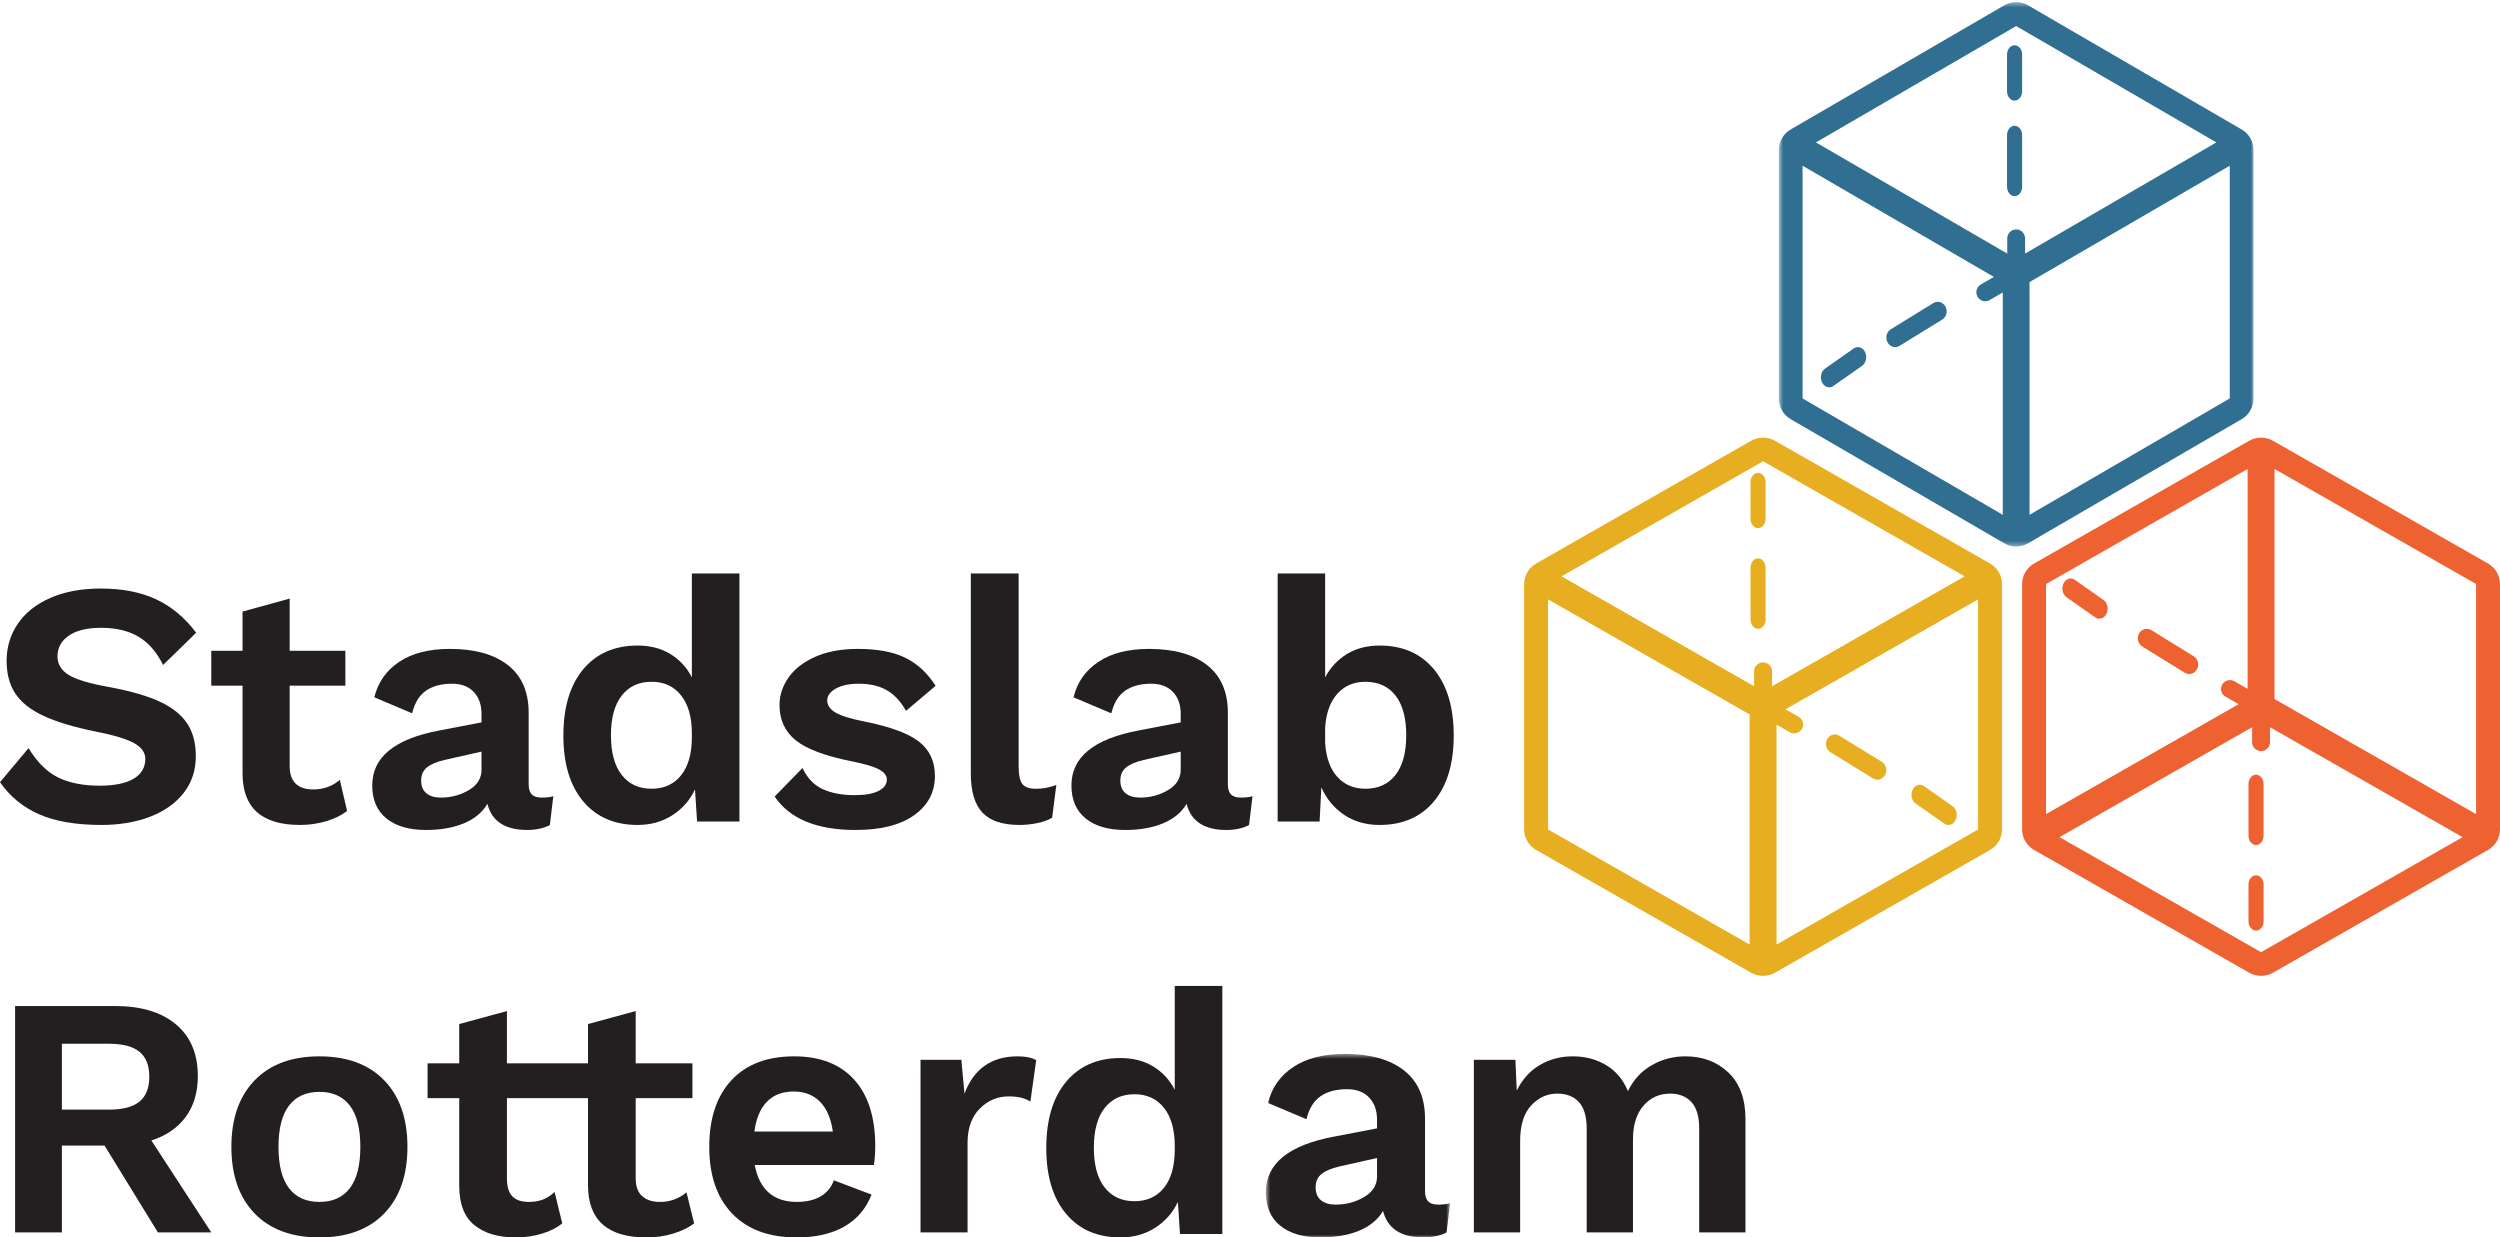 <?xml version="1.0" encoding="UTF-8"?>
<svg width="497px" height="246px" viewBox="0 0 497 246" version="1.1" xmlns="http://www.w3.org/2000/svg" xmlns:xlink="http://www.w3.org/1999/xlink">
    <!-- Generator: Sketch 54.1 (76490) - https://sketchapp.com -->
    <title>Group 65</title>
    <desc>Created with Sketch.</desc>
    <defs>
        <polygon id="path-1" points="0.652 0.515 37.281 0.515 37.281 37 0.652 37"></polygon>
        <polygon id="path-3" points="0.624 0.42 95.001 0.42 95.001 108.646 0.624 108.646"></polygon>
    </defs>
    <g id="Second_Draft" stroke="none" stroke-width="1" fill="none" fill-rule="evenodd">
        <g id="Home" transform="translate(-460, -799)">
            <g id="Group-65" transform="translate(460, 799)">
                <path d="M30.963,119.108 C34.012,120.516 36.689,122.738 39,125.78 L32.415,132.206 C31.215,129.718 29.624,127.864 27.641,126.646 C25.651,125.421 23.136,124.81 20.087,124.81 C17.317,124.81 15.18,125.331 13.679,126.367 C12.179,127.406 11.428,128.778 11.428,130.479 C11.428,132.045 12.191,133.291 13.715,134.213 C15.24,135.135 17.986,135.938 21.956,136.632 C26.116,137.414 29.414,138.384 31.863,139.534 C34.309,140.687 36.101,142.128 37.232,143.855 C38.364,145.583 38.928,147.736 38.928,150.318 C38.928,153.127 38.133,155.558 36.539,157.607 C34.945,159.658 32.731,161.236 29.891,162.344 C27.049,163.449 23.802,164 20.156,164 C15.123,164 11.002,163.299 7.791,161.892 C4.583,160.487 1.984,158.355 0,155.498 L5.678,148.728 C7.389,151.537 9.352,153.483 11.566,154.567 C13.784,155.651 16.53,156.193 19.811,156.193 C22.767,156.193 25.018,155.729 26.563,154.81 C28.112,153.887 28.886,152.576 28.886,150.869 C28.886,149.623 28.157,148.59 26.701,147.757 C25.249,146.928 22.65,146.146 18.91,145.41 C14.616,144.532 11.185,143.499 8.625,142.298 C6.059,141.1 4.202,139.627 3.046,137.875 C1.891,136.126 1.315,133.958 1.315,131.38 C1.315,128.658 2.053,126.205 3.532,124.016 C5.012,121.827 7.167,120.111 10.009,118.869 C12.848,117.623 16.185,117 20.021,117 C24.267,117 27.914,117.704 30.963,119.108" id="Fill-1" fill="#231F20"></path>
                <path d="M69,161.218 C67.904,162.08 66.527,162.756 64.866,163.253 C63.198,163.753 61.457,164 59.636,164 C52.025,164 48.216,160.586 48.216,153.751 L48.216,136.307 L42,136.307 L42,129.384 L48.216,129.384 L48.216,121.579 L57.586,119 L57.586,129.384 L68.656,129.384 L68.656,136.307 L57.586,136.307 L57.586,152.257 C57.586,155.383 59.156,156.942 62.298,156.942 C64.306,156.942 66.059,156.31 67.564,155.042 L69,161.218 Z" id="Fill-3" fill="#231F20"></path>
                <path d="M93.206,157.072 C94.885,156.079 95.724,154.733 95.724,153.02 L95.724,149.421 L88.344,151.085 C86.782,151.454 85.623,151.949 84.864,152.573 C84.105,153.197 83.725,154.061 83.725,155.168 C83.725,156.274 84.069,157.12 84.759,157.696 C85.446,158.272 86.414,158.56 87.657,158.56 C89.677,158.56 91.526,158.065 93.206,157.072 M110,158.284 L109.31,164.028 C108.022,164.676 106.528,165 104.828,165 C100.412,165 97.768,163.266 96.896,159.808 C95.883,161.515 94.32,162.807 92.208,163.683 C90.092,164.559 87.586,165 84.687,165 C81.332,165 78.712,164.238 76.829,162.714 C74.944,161.191 74,159.001 74,156.136 C74,150.509 78.482,146.862 87.448,145.2 L95.724,143.608 L95.724,141.946 C95.724,140.101 95.207,138.634 94.171,137.549 C93.14,136.466 91.7,135.923 89.862,135.923 C87.747,135.923 86.023,136.385 84.687,137.306 C83.355,138.232 82.438,139.732 81.933,141.808 L74.415,138.622 C75.15,135.623 76.806,133.268 79.381,131.562 C81.954,129.855 85.309,129 89.447,129 C94.368,129 98.207,130.071 100.965,132.218 C103.726,134.366 105.1,137.537 105.1,141.739 L105.1,155.93 C105.1,156.856 105.309,157.522 105.721,157.939 C106.137,158.353 106.779,158.56 107.655,158.56 C108.62,158.56 109.402,158.47 110,158.284" id="Fill-5" fill="#231F20"></path>
                <path d="M135.401,154.125 C136.831,152.339 137.543,149.805 137.543,146.509 L137.543,145.826 C137.543,142.578 136.831,140.055 135.401,138.245 C133.974,136.441 132.018,135.538 129.533,135.538 C127.003,135.538 125.023,136.453 123.599,138.281 C122.169,140.111 121.457,142.738 121.457,146.167 C121.457,149.6 122.169,152.227 123.599,154.057 C125.023,155.888 127.003,156.8 129.533,156.8 C132.018,156.8 133.974,155.908 135.401,154.125 L135.401,154.125 Z M147,114 L147,163.317 L138.578,163.317 L138.165,156.937 C137.151,159.088 135.643,160.803 133.642,162.083 C131.639,163.361 129.35,164 126.772,164 C122.169,164 118.556,162.437 115.933,159.302 C113.31,156.17 112,151.816 112,146.239 C112,140.614 113.31,136.225 115.933,133.069 C118.556,129.916 122.169,128.335 126.772,128.335 C129.258,128.335 131.42,128.897 133.263,130.017 C135.102,131.137 136.529,132.679 137.543,134.647 L137.543,114 L147,114 Z" id="Fill-7" fill="#231F20"></path>
                <path d="M154,158.353 L159.54,152.675 C160.461,154.664 161.794,156.058 163.522,156.865 C165.254,157.672 167.391,158.077 169.932,158.077 C171.961,158.077 173.534,157.798 174.641,157.246 C175.748,156.691 176.304,155.93 176.304,154.961 C176.304,154.178 175.784,153.509 174.743,152.954 C173.705,152.402 171.916,151.871 169.377,151.361 C164.065,150.299 160.335,148.905 158.189,147.171 C156.044,145.44 154.966,143.101 154.966,140.146 C154.966,138.208 155.567,136.385 156.77,134.675 C157.97,132.968 159.747,131.595 162.103,130.557 C164.456,129.519 167.274,129 170.554,129 C174.434,129 177.57,129.588 179.974,130.767 C182.375,131.943 184.382,133.799 186,136.337 L180.112,141.322 C179.095,139.477 177.837,138.115 176.337,137.24 C174.836,136.364 172.952,135.923 170.692,135.923 C168.798,135.923 167.286,136.247 166.157,136.892 C165.023,137.54 164.456,138.322 164.456,139.246 C164.456,140.215 165.014,141.025 166.121,141.67 C167.229,142.315 169.191,142.918 172.009,143.47 C177.042,144.486 180.607,145.812 182.708,147.45 C184.812,149.088 185.862,151.361 185.862,154.271 C185.862,157.501 184.487,160.096 181.739,162.057 C178.993,164.022 175.1,165 170.068,165 C162.355,165 157.001,162.786 154,158.353" id="Fill-9" fill="#231F20"></path>
                <path d="M202.506,152.411 C202.506,154.057 202.749,155.198 203.236,155.84 C203.72,156.482 204.61,156.803 205.909,156.803 C206.693,156.803 207.376,156.743 207.953,156.63 C208.533,156.515 209.212,156.318 210,156.048 L209.167,162.562 C208.428,163.019 207.454,163.373 206.254,163.623 C205.052,163.875 203.87,164 202.713,164 C199.337,164 196.875,163.192 195.324,161.566 C193.776,159.944 193,157.35 193,153.784 L193,114 L202.506,114 L202.506,152.411 Z" id="Fill-11" fill="#231F20"></path>
                <path d="M232.206,157.072 C233.885,156.079 234.724,154.733 234.724,153.02 L234.724,149.421 L227.344,151.085 C225.782,151.454 224.623,151.949 223.864,152.573 C223.105,153.197 222.725,154.061 222.725,155.168 C222.725,156.274 223.069,157.12 223.759,157.696 C224.446,158.272 225.414,158.56 226.657,158.56 C228.677,158.56 230.526,158.065 232.206,157.072 M249,158.284 L248.31,164.028 C247.022,164.676 245.528,165 243.828,165 C239.412,165 236.768,163.266 235.896,159.808 C234.883,161.515 233.32,162.807 231.208,163.683 C229.092,164.559 226.586,165 223.687,165 C220.332,165 217.712,164.238 215.829,162.714 C213.944,161.191 213,159.001 213,156.136 C213,150.509 217.482,146.862 226.448,145.2 L234.724,143.608 L234.724,141.946 C234.724,140.101 234.207,138.634 233.171,137.549 C232.14,136.466 230.7,135.923 228.862,135.923 C226.747,135.923 225.023,136.385 223.687,137.306 C222.355,138.232 221.438,139.732 220.933,141.808 L213.415,138.622 C214.15,135.623 215.806,133.268 218.381,131.562 C220.954,129.855 224.309,129 228.447,129 C233.368,129 237.207,130.071 239.965,132.218 C242.726,134.366 244.1,137.537 244.1,141.739 L244.1,155.93 C244.1,156.856 244.309,157.522 244.721,157.939 C245.137,158.353 245.779,158.56 246.655,158.56 C247.62,158.56 248.402,158.47 249,158.284" id="Fill-13" fill="#231F20"></path>
                <path d="M277.427,154.054 C278.851,152.227 279.561,149.597 279.561,146.167 C279.561,142.735 278.851,140.111 277.427,138.278 C276,136.45 274.006,135.538 271.43,135.538 C269.134,135.538 267.275,136.337 265.851,137.936 C264.427,139.538 263.624,141.778 263.439,144.658 L263.439,147.677 C263.624,150.604 264.427,152.857 265.851,154.431 C267.275,156.009 269.134,156.8 271.43,156.8 C274.006,156.8 276,155.885 277.427,154.054 M285.075,133.069 C287.69,136.222 289,140.614 289,146.236 C289,151.814 287.69,156.17 285.075,159.302 C282.457,162.434 278.851,164 274.257,164 C271.546,164 269.191,163.325 267.194,161.976 C265.194,160.63 263.69,158.812 262.684,156.523 L262.337,163.314 L254,163.314 L254,114 L263.439,114 L263.439,134.647 C264.496,132.679 265.94,131.134 267.782,130.014 C269.618,128.894 271.776,128.335 274.257,128.335 C278.851,128.335 282.457,129.913 285.075,133.069" id="Fill-15" fill="#231F20"></path>
                <path d="M12.305,220.592 L21.677,220.592 C24.413,220.592 26.435,220.057 27.733,218.988 C29.035,217.921 29.681,216.273 29.681,214.046 C29.681,211.819 29.035,210.173 27.733,209.101 C26.435,208.035 24.413,207.5 21.677,207.5 L12.305,207.5 L12.305,220.592 Z M20.788,227.749 L12.305,227.749 L12.305,245 L3,245 L3,200 L22.908,200 C28.062,200 32.088,201.217 34.984,203.648 C37.88,206.079 39.329,209.5 39.329,213.907 C39.329,217.136 38.532,219.841 36.937,222.021 C35.339,224.204 33.057,225.773 30.093,226.727 L42,245 L31.391,245 L20.788,227.749 Z" id="Fill-17" fill="#231F20"></path>
                <path d="M57.45,219.796 C56.058,221.62 55.365,224.359 55.365,228 C55.365,231.647 56.058,234.383 57.45,236.207 C58.843,238.03 60.857,238.942 63.501,238.942 C66.143,238.942 68.16,238.03 69.553,236.207 C70.942,234.383 71.635,231.647 71.635,228 C71.635,224.359 70.942,221.62 69.553,219.796 C68.16,217.976 66.143,217.064 63.501,217.064 C60.857,217.064 58.843,217.976 57.45,219.796 M76.388,214.778 C79.466,217.964 81,222.37 81,228 C81,233.633 79.466,238.039 76.388,241.228 C73.308,244.41 69.013,246 63.501,246 C57.987,246 53.689,244.41 50.615,241.228 C47.537,238.039 46,233.633 46,228 C46,222.37 47.537,217.964 50.615,214.778 C53.689,211.596 57.987,210 63.501,210 C69.013,210 73.308,211.596 76.388,214.778" id="Fill-19" fill="#231F20"></path>
                <path d="M138,243.218 C136.846,244.08 135.44,244.756 133.779,245.253 C132.118,245.753 130.365,246 128.521,246 C120.82,246 116.944,242.586 116.896,235.751 L116.896,218.307 L100.777,218.307 L100.777,234.257 C100.777,235.89 101.131,237.075 101.847,237.822 C102.564,238.569 103.658,238.942 105.136,238.942 C106.197,238.942 107.129,238.783 107.939,238.469 C108.742,238.151 109.515,237.651 110.256,236.975 L111.776,243.218 C110.715,244.08 109.366,244.756 107.729,245.253 C106.089,245.753 104.374,246 102.576,246 C99.068,246 96.313,245.188 94.308,243.556 C92.299,241.93 91.295,239.327 91.295,235.751 L91.295,218.307 L85,218.307 L85,211.384 L91.295,211.384 L91.295,203.579 L100.777,201 L100.777,211.384 L116.896,211.384 L116.896,203.579 L126.378,201 L126.378,211.384 L137.655,211.384 L137.655,218.307 L126.378,218.307 L126.378,234.257 C126.378,235.843 126.803,237.022 127.658,237.789 C128.509,238.56 129.696,238.942 131.219,238.942 C133.201,238.942 134.954,238.31 136.477,237.042 L138,243.218 Z" id="Fill-21" fill="#231F20"></path>
                <path d="M152.481,219.001 C151.165,220.339 150.327,222.322 149.97,224.953 L165.567,224.953 C165.21,222.37 164.363,220.396 163.023,219.034 C161.683,217.676 159.943,216.992 157.803,216.992 C155.57,216.992 153.795,217.664 152.481,219.001 M173.733,231.599 L150.037,231.599 C150.973,236.495 153.76,238.939 158.403,238.939 C160.323,238.939 161.907,238.57 163.157,237.829 C164.404,237.094 165.277,236.033 165.767,234.647 L173.263,237.484 C172.193,240.256 170.398,242.368 167.878,243.819 C165.352,245.274 162.197,246 158.403,246 C152.87,246 148.587,244.422 145.55,241.258 C142.517,238.096 141,233.678 141,228 C141,222.322 142.473,217.907 145.417,214.742 C148.363,211.581 152.513,210 157.867,210 C163.046,210 167.028,211.548 169.818,214.64 C172.605,217.73 174,222.139 174,227.862 C174,229.155 173.913,230.403 173.733,231.599" id="Fill-23" fill="#231F20"></path>
                <path d="M206,210.755 L204.838,218.991 C203.791,218.304 202.36,217.962 200.538,217.962 C198.309,217.962 196.387,218.774 194.772,220.397 C193.155,222.02 192.35,224.298 192.35,227.226 L192.35,245 L183,245 L183,210.687 L191.12,210.687 L191.735,217.412 C193.601,212.471 197.126,210 202.313,210 C203.906,210 205.134,210.253 206,210.755" id="Fill-25" fill="#231F20"></path>
                <path d="M231.401,236.125 C232.831,234.339 233.543,231.805 233.543,228.509 L233.543,227.826 C233.543,224.578 232.831,222.055 231.401,220.245 C229.974,218.441 228.018,217.538 225.533,217.538 C223.003,217.538 221.023,218.453 219.599,220.281 C218.169,222.111 217.457,224.738 217.457,228.167 C217.457,231.6 218.169,234.227 219.599,236.057 C221.023,237.888 223.003,238.8 225.533,238.8 C228.018,238.8 229.974,237.908 231.401,236.125 L231.401,236.125 Z M243,196 L243,245.317 L234.578,245.317 L234.165,238.937 C233.151,241.088 231.643,242.803 229.642,244.083 C227.639,245.361 225.35,246 222.772,246 C218.169,246 214.556,244.437 211.933,241.302 C209.31,238.17 208,233.816 208,228.239 C208,222.614 209.31,218.225 211.933,215.069 C214.556,211.916 218.169,210.335 222.772,210.335 C225.258,210.335 227.42,210.897 229.263,212.017 C231.102,213.137 232.529,214.679 233.543,216.647 L233.543,196 L243,196 Z" id="Fill-27" fill="#231F20"></path>
                <g id="Group-31" transform="translate(251, 209)">
                    <mask id="mask-2" fill="white">
                        <use xlink:href="#path-1"></use>
                    </mask>
                    <g id="Clip-30"></g>
                    <path d="M20.194,28.966 C21.902,27.96 22.756,26.595 22.756,24.859 L22.756,21.211 L15.247,22.899 C13.658,23.273 12.478,23.774 11.706,24.406 C10.934,25.039 10.548,25.914 10.548,27.036 C10.548,28.158 10.897,29.015 11.599,29.599 C12.299,30.182 13.284,30.474 14.548,30.474 C16.603,30.474 18.485,29.973 20.194,28.966 M37.281,30.195 L36.579,36.016 C35.269,36.673 33.749,37.001 32.019,37.001 C27.526,37.001 24.836,35.244 23.948,31.739 C22.917,33.469 21.327,34.779 19.178,35.667 C17.026,36.554 14.475,37.001 11.526,37.001 C8.113,37.001 5.446,36.229 3.531,34.685 C1.613,33.14 0.652,30.921 0.652,28.018 C0.652,22.315 5.212,18.618 14.335,16.934 L22.756,15.32 L22.756,13.636 C22.756,11.766 22.23,10.28 21.175,9.179 C20.127,8.082 18.661,7.531 16.792,7.531 C14.639,7.531 12.885,8 11.526,8.933 C10.171,9.872 9.237,11.392 8.724,13.496 L1.075,10.267 C1.823,7.227 3.507,4.841 6.127,3.111 C8.745,1.382 12.159,0.515 16.369,0.515 C21.376,0.515 25.282,1.6 28.088,3.777 C30.897,5.954 32.296,9.167 32.296,13.426 L32.296,27.808 C32.296,28.748 32.509,29.422 32.928,29.845 C33.351,30.265 34.004,30.474 34.895,30.474 C35.877,30.474 36.673,30.383 37.281,30.195" id="Fill-29" fill="#231F20" mask="url(#mask-2)"></path>
                </g>
                <path d="M343.61,213.226 C345.868,215.378 347,218.465 347,222.49 L347,245 L337.799,245 L337.799,224.343 C337.799,221.964 337.284,220.216 336.256,219.095 C335.223,217.974 333.815,217.412 332.025,217.412 C329.872,217.412 328.106,218.215 326.718,219.814 C325.33,221.417 324.634,223.656 324.634,226.54 L324.634,245 L315.433,245 L315.433,224.343 C315.433,221.964 314.921,220.216 313.888,219.095 C312.86,217.974 311.426,217.412 309.593,217.412 C307.576,217.412 305.842,218.2 304.387,219.779 C302.932,221.357 302.204,223.7 302.204,226.813 L302.204,245 L293,245 L293,210.687 L301.261,210.687 L301.529,216.794 C302.649,214.552 304.183,212.86 306.13,211.716 C308.079,210.571 310.262,210 312.68,210 C315.185,210 317.415,210.595 319.364,211.787 C321.311,212.976 322.731,214.689 323.627,216.93 C324.704,214.689 326.269,212.976 328.33,211.787 C330.387,210.595 332.628,210 335.046,210 C338.491,210 341.349,211.073 343.61,213.226" id="Fill-32" fill="#231F20"></path>
                <path d="M384.339,60.256 L375.889,65.461 C375.038,65.985 374.748,67.147 375.239,68.05 C375.567,68.659 376.162,69 376.777,69 C377.078,69 377.38,68.915 377.661,68.741 L386.113,63.536 C386.962,63.015 387.252,61.856 386.761,60.95 C386.27,60.044 385.191,59.728 384.339,60.256" id="Fill-34" fill="#306F91"></path>
                <path d="M368.53,69.268 L362.825,73.267 C362.037,73.82 361.765,75.044 362.221,76.003 C362.526,76.643 363.08,77 363.651,77 C363.929,77 364.214,76.913 364.469,76.73 L370.177,72.731 C370.965,72.181 371.234,70.957 370.778,70.001 C370.322,69.048 369.312,68.714 368.53,69.268" id="Fill-36" fill="#306F91"></path>
                <path d="M400.5,39 C401.327,39 402,38.163 402,37.133 L402,26.87 C402,25.837 401.327,25 400.5,25 C399.673,25 399,25.837 399,26.87 L399,37.133 C399,38.163 399.673,39 400.5,39" id="Fill-38" fill="#306F91"></path>
                <path d="M400.5,20 C401.327,20 402,19.178 402,18.164 L402,10.836 C402,9.822 401.327,9 400.5,9 C399.673,9 399,9.822 399,10.836 L399,18.164 C399,19.178 399.673,20 400.5,20" id="Fill-40" fill="#306F91"></path>
                <g id="Group-44" transform="translate(353, 0)">
                    <mask id="mask-4" fill="white">
                        <use xlink:href="#path-3"></use>
                    </mask>
                    <g id="Clip-43"></g>
                    <path d="M50.473,102.344 L50.473,56.076 L90.276,32.947 L90.276,79.211 L50.473,102.344 Z M5.351,32.947 L43.382,55.05 L40.788,56.555 C39.94,57.052 39.647,58.143 40.138,58.997 C40.466,59.568 41.06,59.889 41.674,59.889 C41.976,59.889 42.283,59.809 42.558,59.648 L45.152,58.14 L45.152,102.344 L5.351,79.211 L5.351,32.947 Z M47.814,5.179 L87.614,28.311 L49.584,50.414 L49.584,47.395 C49.584,46.408 48.792,45.611 47.814,45.611 C46.836,45.611 46.041,46.408 46.041,47.395 L46.041,50.414 L8.01,28.311 L47.814,5.179 Z M92.637,25.735 L50.174,1.056 C49.445,0.634 48.629,0.42 47.814,0.42 C46.995,0.42 46.18,0.634 45.45,1.056 L2.987,25.735 C1.525,26.586 0.624,28.156 0.624,29.857 L0.624,79.211 C0.624,80.913 1.525,82.48 2.987,83.33 L45.45,108.009 C46.18,108.434 46.995,108.646 47.814,108.646 C48.629,108.646 49.445,108.434 50.174,108.009 L92.637,83.33 C94.103,82.48 95.001,80.913 95.001,79.211 L95.001,29.857 C95.001,28.156 94.103,26.586 92.637,25.735 L92.637,25.735 Z" id="Fill-42" fill="#306F91" mask="url(#mask-4)"></path>
                </g>
                <path d="M365.661,146.256 L374.111,151.461 C374.962,151.985 375.252,153.147 374.761,154.05 C374.433,154.659 373.838,155 373.223,155 C372.922,155 372.62,154.915 372.339,154.741 L363.887,149.536 C363.038,149.015 362.748,147.856 363.239,146.95 C363.73,146.044 364.809,145.728 365.661,146.256" id="Fill-45" fill="#E8AE21"></path>
                <path d="M382.47,156.268 L388.175,160.267 C388.963,160.82 389.235,162.044 388.779,163.003 C388.474,163.643 387.92,164 387.349,164 C387.071,164 386.786,163.913 386.531,163.73 L380.823,159.731 C380.035,159.181 379.766,157.957 380.222,157.001 C380.678,156.048 381.688,155.714 382.47,156.268" id="Fill-47" fill="#E8AE21"></path>
                <path d="M349.5,125 C348.673,125 348,124.163 348,123.133 L348,112.87 C348,111.837 348.673,111 349.5,111 C350.327,111 351,111.837 351,112.87 L351,123.133 C351,124.163 350.327,125 349.5,125" id="Fill-49" fill="#E8AE21"></path>
                <path d="M349.5,105 C348.673,105 348,104.178 348,103.164 L348,95.836 C348,94.822 348.673,94 349.5,94 C350.327,94 351,94.822 351,95.836 L351,103.164 C351,104.178 350.327,105 349.5,105" id="Fill-51" fill="#E8AE21"></path>
                <path d="M307.758,164.898 L307.758,119.157 L347.823,142.028 L347.823,187.769 L307.758,164.898 Z M393.239,164.898 L353.177,187.769 L353.177,144.065 L355.788,145.556 C356.067,145.718 356.377,145.794 356.677,145.794 C357.295,145.794 357.893,145.48 358.226,144.912 C358.72,144.068 358.426,142.989 357.572,142.501 L354.958,141.01 L393.239,119.157 L393.239,164.898 Z M390.565,114.576 L352.284,136.426 L352.284,133.444 C352.284,132.468 351.484,131.677 350.5,131.677 C349.516,131.677 348.716,132.468 348.716,133.444 L348.716,136.426 L310.432,114.576 L350.5,91.702 L390.565,114.576 Z M303,116.102 L303,164.898 C303,166.58 303.907,168.133 305.379,168.974 L348.118,193.374 C348.855,193.791 349.679,194 350.5,194 C351.321,194 352.142,193.791 352.879,193.374 L395.621,168.974 C397.093,168.133 398,166.58 398,164.898 L398,116.102 C398,114.42 397.093,112.87 395.621,112.029 L352.879,87.629 C352.142,87.209 351.321,87 350.5,87 C349.679,87 348.855,87.209 348.118,87.629 L305.379,112.029 C303.907,112.87 303,114.42 303,116.102 L303,116.102 Z" id="Fill-53" fill="#E8AE21"></path>
                <path d="M447.002,155.867 L447,166.136 C447,167.166 447.673,168.003 448.502,168 C449.058,168 449.543,167.627 449.8,167.066 C449.928,166.793 450,166.475 450,166.136 L450,155.87 C450,154.837 449.33,154 448.502,154 C447.675,154.003 447,154.831 447.002,155.867" id="Fill-55" fill="#EE6232"></path>
                <path d="M447,175.833 L447,183.167 C447,184.178 447.673,185.003 448.504,185 C449.057,185 449.542,184.633 449.802,184.08 C449.93,183.811 450.002,183.5 450,183.167 L450,175.836 C450,174.822 449.329,174 448.501,174 C447.673,174.003 446.995,174.825 447,175.833" id="Fill-57" fill="#EE6232"></path>
                <path d="M436.762,133.052 C437.253,132.149 436.96,130.99 436.111,130.466 L427.664,125.254 C426.815,124.73 425.729,125.043 425.238,125.949 C424.747,126.852 425.04,128.012 425.889,128.536 L434.339,133.747 C435.188,134.268 436.274,133.959 436.762,133.052" id="Fill-59" fill="#EE6232"></path>
                <path d="M418.779,122.001 C419.235,121.045 418.963,119.825 418.175,119.272 L412.47,115.268 C411.682,114.715 410.675,115.045 410.222,116.002 C409.766,116.955 410.035,118.182 410.826,118.735 L416.53,122.731 C417.318,123.285 418.326,122.955 418.779,122.001" id="Fill-61" fill="#EE6232"></path>
                <path d="M492.242,161.84 L452.177,138.97 L452.177,93.23 L492.242,116.1 L492.242,161.84 Z M409.435,166.424 L447.716,144.571 L447.716,147.556 C447.716,148.529 448.516,149.32 449.503,149.317 C450.163,149.317 450.737,148.964 451.046,148.432 C451.198,148.176 451.287,147.873 451.284,147.556 L451.284,144.574 L489.565,166.427 L449.5,189.294 L409.435,166.424 Z M406.758,116.1 L446.826,93.23 L446.823,136.935 L444.212,135.441 C443.359,134.953 442.264,135.244 441.771,136.088 C441.28,136.929 441.574,138.011 442.428,138.499 L445.039,139.987 L406.758,161.84 L406.758,116.1 Z M447.121,87.628 L404.379,112.028 C403.645,112.445 403.05,113.045 402.636,113.751 C402.226,114.453 402,115.259 402,116.1 L402,164.895 C402,166.577 402.907,168.129 404.379,168.97 L447.121,193.369 C448.593,194.21 450.407,194.21 451.879,193.369 L494.621,168.97 C495.355,168.55 495.95,167.95 496.364,167.247 C496.771,166.544 497,165.736 497,164.895 L497,116.1 C497,114.418 496.093,112.868 494.621,112.028 L451.879,87.628 C450.407,86.791 448.593,86.791 447.121,87.628 L447.121,87.628 Z" id="Fill-63" fill="#EE6232"></path>
            </g>
        </g>
    </g>
</svg>